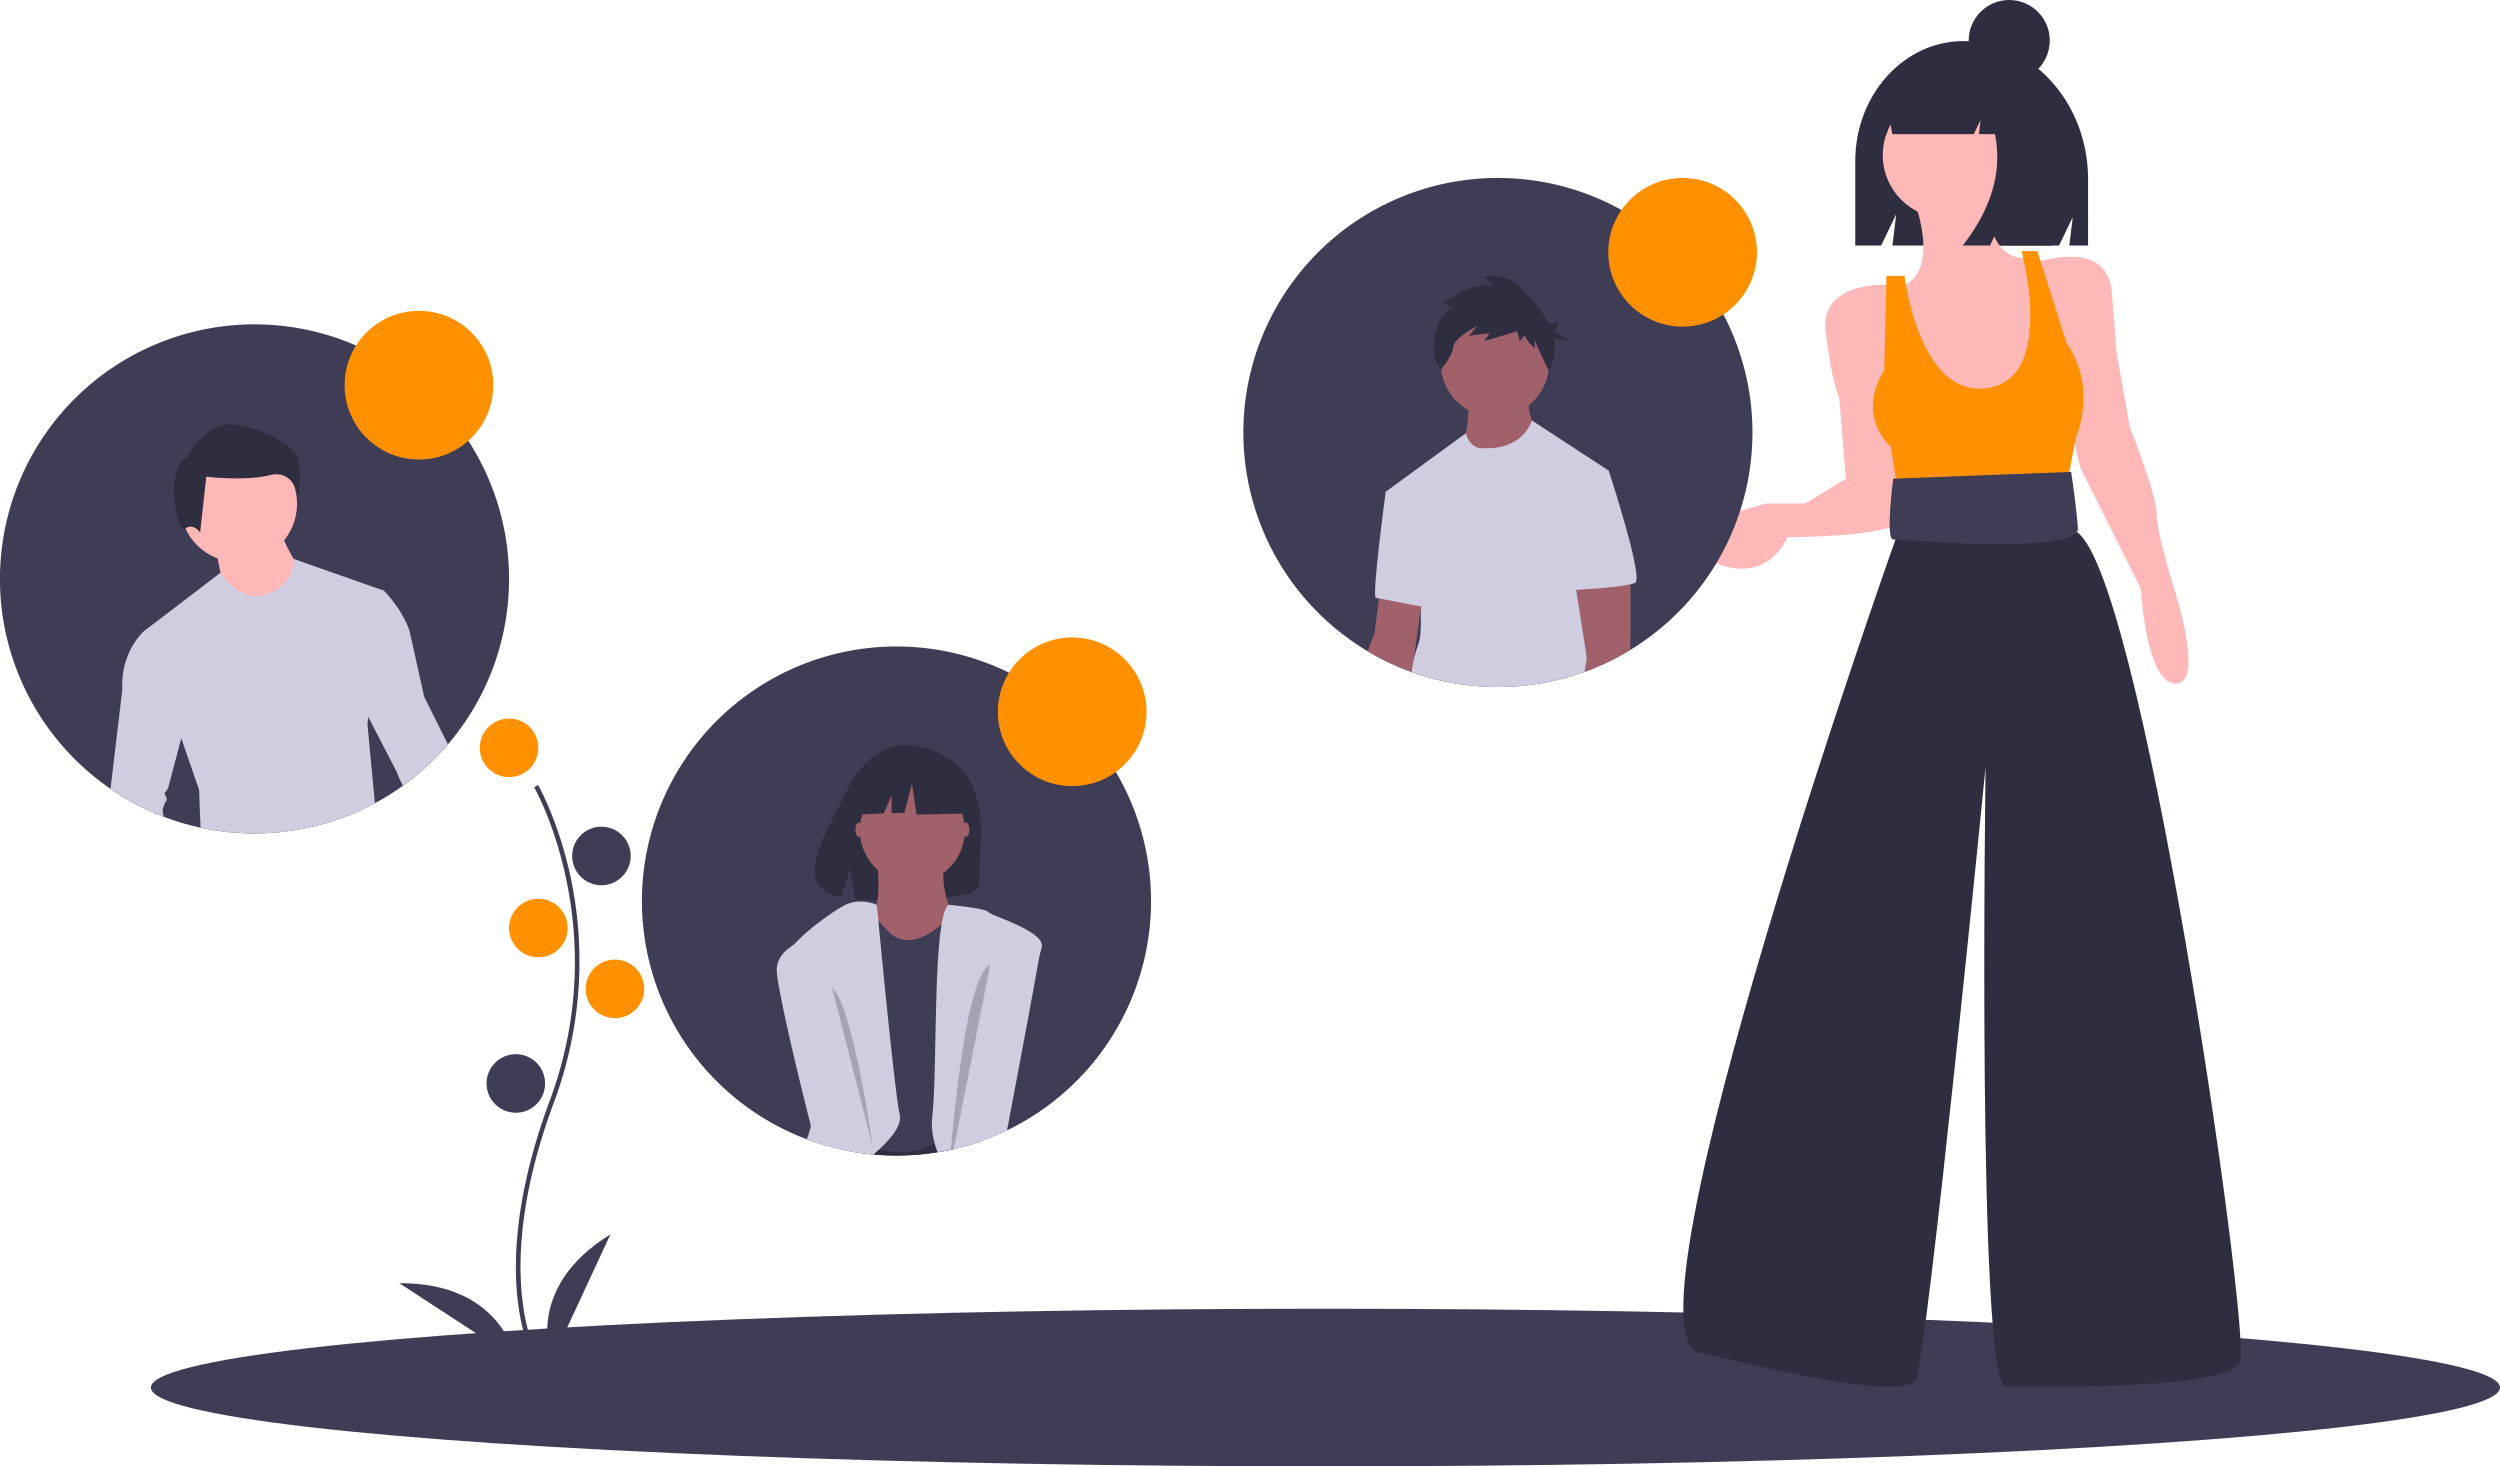 <svg id="a0efb2fe-b3cc-4026-a10e-426d5b99099a" data-name="Layer 1" xmlns="http://www.w3.org/2000/svg" width="1109.871" height="651" viewBox="0 0 1109.871 651"><title>friends_online</title><path d="M916.762,142.738h-0c-26.542,0-48.058,23.878-48.058,53.334v37.424H880.214l6.663-13.866-1.666,13.866H959.192L965.25,220.89l-1.514,12.605h8.329V204.111C972.065,170.215,947.305,142.738,916.762,142.738Z" transform="translate(-45.065 -124.5)" fill="#2f2e41"/><ellipse cx="588.429" cy="616" rx="521.442" ry="35" fill="#3f3d56"/><path d="M282.211,728.021c-.229-.375-5.641-9.41-7.517-28.172-1.721-17.213-.614-46.227,14.433-86.698,28.506-76.671-6.569-138.533-6.928-139.149l1.73-1.004c.091.156,9.142,15.929,14.488,41.044a179.061,179.061,0,0,1-7.416,99.807c-28.457,76.54-7.301,112.773-7.084,113.131Z" transform="translate(-45.065 -124.5)" fill="#3f3d56"/><circle cx="226" cy="332" r="13" fill="#ff9100"/><circle cx="267" cy="380" r="13" fill="#3f3d56"/><circle cx="239" cy="412" r="13" fill="#ff9100"/><circle cx="273" cy="439" r="13" fill="#ff9100"/><circle cx="229" cy="481" r="13" fill="#3f3d56"/><path d="M290.065,728.5s-13-32,26-56Z" transform="translate(-45.065 -124.5)" fill="#3f3d56"/><path d="M274.077,727.92s-5.916-34.029-51.709-33.738Z" transform="translate(-45.065 -124.5)" fill="#3f3d56"/><path d="M893.565,210s15,35-5,42l20,66,34-2,9-22-2-33-3-22s-21,5-19-32Z" transform="translate(-45.065 -124.5)" fill="#ffb8b8"/><path d="M885.565,251s-33-3-30,21,6,29,6,29l3,36-18,11h-17s-52,12-26,25,35-10,35-10,48,0,51-8S885.565,251,885.565,251Z" transform="translate(-45.065 -124.5)" fill="#ffb8b8"/><path d="M949.565,241s31-11,33,13,2,26,2,26l6,34s12,30,12,39,9,37,9,37,12,39-1,38-15-42-15-42l-27-54-8-33Z" transform="translate(-45.065 -124.5)" fill="#ffb8b8"/><path d="M890.565,247h-8l-1,42s-13,18,3,34l4,26,73-3,5-27s10-22-4-42l-13-41h-7s16.213,59.778-18,61C896.565,298,890.565,247,890.565,247Z" transform="translate(-45.065 -124.5)" fill="#ff9100"/><path d="M892.565,344l-6,20s-125,352-87,361,91,21,96,12,31-272,31-272-4,275,9,275,99,2,104-11-45-361-74-369l-8-18Z" transform="translate(-45.065 -124.5)" fill="#2f2e41"/><path d="M964.565,334l-79,3s-3.606,27,0,27c1,0,83,7,82-5S964.565,334,964.565,334Z" transform="translate(-45.065 -124.5)" fill="#3f3d56"/><path d="M556.065,524.5a113.011,113.011,0,0,1-63.93,101.82c-.01,0-.01,0-.02.01a110.036,110.036,0,0,1-10.54,4.43c-.57.22-1.15.42-1.74.61-1.2.43-2.42.82-3.65,1.19q-3.795,1.17-7.7,2.07h-.01l-.07.02-.16.03c-.34.08-.69.16-1.04.23q-2.91.645-5.88,1.11a112.114,112.114,0,0,1-18.26,1.48c-3.28,0-6.54-.14-9.75-.42a4.556,4.556,0,0,1-.52-.05,113.435,113.435,0,0,1-25.86-5.43c-1.24-.42-2.48-.86-3.7-1.33a113.009,113.009,0,1,1,152.83-105.77Z" transform="translate(-45.065 -124.5)" fill="#3f3d56"/><path d="M429.639,525.768s26.504-11.549,38.953.651S435.261,534.602,429.639,525.768Z" transform="translate(-45.065 -124.5)" fill="#3f3d56"/><path d="M475.404,470.997c-8.907-15.05-26.528-15.751-26.528-15.751s-17.171-2.196-28.186,20.725c-10.267,21.364-24.437,41.992-2.281,46.993l4.002-12.456,2.478,13.383a86.686,86.686,0,0,0,9.48.162c23.727-.766,46.323.224,45.595-8.29C478.996,504.445,483.974,485.478,475.404,470.997Z" transform="translate(-45.065 -124.5)" fill="#2f2e41"/><path d="M479.835,631.37c.59-.19,1.17-.39,1.74-.61l-.13-.18-1.61-.09-10.42-.56h-.01l-1.75-.09-8.29-.45-18.05-.98-9.67-.52-.49-.03h-.12l-6.81-.37-2.22-.12-2.11,7.74a109.529,109.529,0,0,0,12.9,1.92,4.573,4.573,0,0,0,.52.05c3.21.28,6.47.42,9.75.42a112.118,112.118,0,0,0,18.26-1.48q2.97-.465,5.88-1.11c.35-.07.7-.15,1.04-.23l.16-.03.07-.02h.01q3.9-.9,7.7-2.07Z" transform="translate(-45.065 -124.5)" fill="#2f2e41"/><path d="M434.056,503.681s4.016,26.504-4.016,29.717,16.063,16.866,16.063,16.866h13.654l8.835-18.472s-8.031-14.457-3.213-28.11S434.056,503.681,434.056,503.681Z" transform="translate(-45.065 -124.5)" fill="#a0616a"/><path d="M479.835,631.37V537.41s-1.02-9.65-9.11-7.14a15.238,15.238,0,0,0-2.4,1,27.739,27.739,0,0,0-3.82,2.49c-.46.35-.93.73-1.42,1.14-.04.03-.08.07-.12.1-15.26,12.85-22.48,4.02-24.09,2.41-.59-.58-2.13-2.23-3.86-4.09v-.01c-.75-.8-1.53-1.64-2.27-2.46-2.29-2.47-4.31-4.68-4.31-4.68l-8.03,6.42,1.96,48.68.46,11.48v.01l.15,3.57v.02l1.25,31.14.19,4.7a85.339,85.339,0,0,0,8.27,2.18c.82.17,1.69.34,2.58.5,6.96,1.26,15.72,1.91,21.28-1.08a19.752,19.752,0,0,1,3.52-1.47,24.45,24.45,0,0,1,7.46-1.03c.54.01,1.07.03,1.6.06h.01a36.073,36.073,0,0,1,7.05,1.21Z" transform="translate(-45.065 -124.5)" fill="#3f3d56"/><path d="M441.315,628.41a48.912,48.912,0,0,1-6.05,6.46c-.68.62-1.36,1.22-2.05,1.81-.14.12-.28.23-.42.35a113.435,113.435,0,0,1-25.86-5.43c-1.24-.42-2.48-.86-3.7-1.33a37.334,37.334,0,0,0,1.81-6.03c5.53-25.92-10.55-65.26-11.95-71.57-.51-2.27,1.37-5.42,4.38-8.77,6.57-7.29,18.52-15.53,22.93-17.73a16.553,16.553,0,0,1,10.65-.98h.01a19.215,19.215,0,0,1,3.27.98v.01c.01.15.12,1.29.31,3.24.1,1.07.22,2.37.37,3.89v.01c.27,2.84.61,6.38,1.01,10.42v.01c2.41,24.89,6.77,68.21,8.47,75.58C445.125,622.06,443.725,625.22,441.315,628.41Z" transform="translate(-45.065 -124.5)" fill="#d0cde1"/><path d="M479.835,631.37c.59-.19,1.17-.39,1.74-.61a110.027,110.027,0,0,0,10.54-4.43c-5.14-15.02,10.05-62.77,14.4-77.55v-.02c.51-1.73.87-3.01,1.03-3.72,1.61-7.23-22.89-14.05-23.69-15.66-.62-1.22-10.57-2.45-15.26-2.96-1.45-.16-2.4-.25-2.4-.25-1.24.96-2.19,3.72-2.93,7.73-.07.32-.13.66-.18,1-.53,3.1-.94,6.85-1.27,11.06-1.82,22.96-1.2,59.24-2.86,74.18a30.421,30.421,0,0,0,.41,9.25,29.04,29.04,0,0,0,.7,2.93,34.288,34.288,0,0,0,1.26,3.7q2.97-.465,5.88-1.11c.35-.07.7-.15,1.04-.23l.16-.03.07-.02h.01q3.9-.9,7.7-2.07Z" transform="translate(-45.065 -124.5)" fill="#d0cde1"/><ellipse cx="428.747" cy="368.339" rx="1.606" ry="3.213" fill="#a0616a"/><ellipse cx="381.361" cy="368.339" rx="1.606" ry="3.213" fill="#a0616a"/><path d="M479.835,631.37c.59-.19,1.17-.39,1.74-.61a110.027,110.027,0,0,0,10.54-4.43.037.037,0,0,0,.01.03.06.06,0,0,1,.01-.04c6-31.68,12.36-65.57,14.38-77.54v-.02c.35-2.08.57-3.49.63-4.12.8-8.03-19.28-8.03-19.28-8.03l-3.2,16.17-4.83,24.43-1.66,8.39-8.77,44.33-.28,1.42-.65,3.28h.01q3.9-.9,7.7-2.07Z" transform="translate(-45.065 -124.5)" fill="#d0cde1"/><path d="M432.795,637.03a113.435,113.435,0,0,1-25.86-5.43c-.63-2.43-1.26-4.89-1.89-7.36-7.81-30.65-15.16-63.08-15.16-69.16,0-5.03,3.51-8.66,7.59-11.18a43.088,43.088,0,0,1,12.49-4.88s2.56,10.65,6.24,26.01c1.97,8.2,4.25,17.74,6.62,27.72v.01c2.76,11.58,5.65,23.74,8.33,35.1q.645,2.76,1.28,5.44v.04a.1.1,0,0,1,.01.04q.12.495.24.99c.18.78.36,1.55.53,2.31.04.13.07.26.1.4A4.556,4.556,0,0,1,432.795,637.03Z" transform="translate(-45.065 -124.5)" fill="#d0cde1"/><path d="M414.379,562.713l18.071,70.67S424.017,571.547,414.379,562.713Z" transform="translate(-45.065 -124.5)" opacity="0.2"/><path d="M461.325,636.02l5.88-1.14v.03Q464.295,635.555,461.325,636.02Z" transform="translate(-45.065 -124.5)" opacity="0.2"/><path d="M484.665,552.78l-4.83,24.43-1.66,8.39-8.76,44.33h-.01l-.27,1.42h-.01l-.64,3.28h-.01l-.07.02-.16.03-1.04.2c.09-1.12.2-2.32.32-3.59.04-.47.08-.95.13-1.45,1.88-20.43,5.89-55.72,12.18-70.5C481.315,555.86,482.925,553.52,484.665,552.78Z" transform="translate(-45.065 -124.5)" opacity="0.2"/><circle cx="405.054" cy="368.74" r="23.291" fill="#a0616a"/><polygon points="426.401 345.046 408.992 335.927 384.951 339.657 379.977 361.626 392.359 361.15 395.818 353.079 395.818 361.017 401.531 360.797 404.847 347.947 406.92 361.626 427.23 361.212 426.401 345.046" fill="#2f2e41"/><path d="M271.065,381.5a112.991,112.991,0,0,1-47.1,91.79,111.28,111.28,0,0,1-12.47,7.8,113.297,113.297,0,0,1-77.37,10.86,110.597,110.597,0,0,1-16.42-4.88,113.01,113.01,0,1,1,153.36-105.57Z" transform="translate(-45.065 -124.5)" fill="#3f3d56"/><circle cx="105.873" cy="223.642" r="25.989" fill="#ffb8b8"/><path d="M140.786,368.04s3.249,15.431,3.249,17.055,15.431,8.934,15.431,8.934l13.806-2.436,4.873-14.619s-8.121-12.182-8.121-17.055Z" transform="translate(-45.065 -124.5)" fill="#ffb8b8"/><path d="M158.065,494.5a113.063,113.063,0,0,1-23.94-2.55c-.39-7.95-.65-16.71-.65-16.71l-7.92-22.98-16.44-47.67,33.85-25.84s8.38,13.65,20.56,9.59a16.804,16.804,0,0,0,11.92-15.7l40.06,14.08-6.92,56.15-.39,3.14,3.3,35.08A112.443,112.443,0,0,1,158.065,494.5Z" transform="translate(-45.065 -124.5)" fill="#d0cde1"/><path d="M128.401,327.204s8.251-17.878,24.066-13.752,24.754,10.314,25.442,16.503-.344,15.471-.344,15.471-1.719-12.721-12.721-9.97-28.192.688-28.192.688l-2.75,24.754s-3.094-4.469-6.532-1.719S117.399,332.705,128.401,327.204Z" transform="translate(-45.065 -124.5)" fill="#2f2e41"/><path d="M94.135,474.68l5.23-44.1c-.81-17.06,9.75-25.99,9.75-25.99h12.18l8.93,30.05-4.67,17.62-5.88,22.17-1.63,2.44s1.63,2.43.81,3.25c-.81.81-1.62,4.06-1.62,4.06s.17,1.16.47,2.89A111.979,111.979,0,0,1,94.135,474.68Z" transform="translate(-45.065 -124.5)" fill="#d0cde1"/><path d="M243.935,454.95a112.843,112.843,0,0,1-19.97,18.34,37.727,37.727,0,0,1-2.78-6.17l-12.6-24.25-8.51-16.36,1.62-42.23,13.81,2.44s8.12,8.12,11.37,17.87l6.5,29.23,10.55,21.12Z" transform="translate(-45.065 -124.5)" fill="#d0cde1"/><path d="M823.065,316.5a112.917,112.917,0,0,1-54.27,96.55c-2,1.22-4.04,2.37-6.12,3.47-3.1,1.64-6.29,3.14-9.55,4.47V421c-1.04.43-2.08.84-3.13,1.23-.49.19-.99.38-1.49.56a113.267,113.267,0,0,1-38.44,6.71,113.432,113.432,0,0,1-25.57-2.9,111.727,111.727,0,0,1-12.85-3.8h-.01a112.535,112.535,0,0,1-15.5-6.98q-1.95-1.05-3.84-2.19c-.88-.52-1.74-1.05-2.6-1.59a113.006,113.006,0,1,1,173.37-95.54Z" transform="translate(-45.065 -124.5)" fill="#3f3d56"/><path d="M697.039,300.004s.669,17.392-3.345,21.405,20.067,18.061,20.067,18.061l14.047-22.074s-5.351-9.365-4.013-17.392Z" transform="translate(-45.065 -124.5)" fill="#a0616a"/><circle cx="663.68" cy="161.122" r="24.081" fill="#a0616a"/><path d="M749.555,416.65q.225,2.79.44,5.58c-.49.19-.99.38-1.49.56a113.267,113.267,0,0,1-38.44,6.71,113.432,113.432,0,0,1-25.57-2.9,111.727,111.727,0,0,1-12.85-3.8l-.01.09a.139.139,0,0,1,0-.09,27.264,27.264,0,0,1,1.14-6.01v-.01c.56-2.06,1.32-4.44,2.19-7.07.94-2.81,1-8.95.8-14.72-.02-.44-.03-.89-.05-1.32-.08-1.87-.18-3.66-.28-5.25-.23-3.59-.47-6.14-.47-6.14l-14.72-39.47,35.55-25.96c2.1,6.81,6.6,6.57,6.6,6.57,19.08,1.31,22.59-11.87,22.7-12.3v-.01l34.15,22.34-14.04,34.11s.57,5.78,1.38,14.6c.12,1.3.24,2.67.38,4.1C747.745,394.92,748.695,405.71,749.555,416.65Z" transform="translate(-45.065 -124.5)" fill="#d0cde1"/><path d="M676.635,388.63l-.7,5.08-.17,1.28-2.97,21.7-.02.09v.01l-1.13,6.01-.01.09a.139.139,0,0,1,0-.09,112.535,112.535,0,0,1-15.5-6.98q-1.95-1.05-3.84-2.19a69.566,69.566,0,0,1,2.94-7.6l2.04-15.88.63-4.86,17.53,3.13Z" transform="translate(-45.065 -124.5)" fill="#a0616a"/><path d="M669.948,341.811l-9.699,1.003s-6.355,47.158-4.348,47.158,24.75,5.351,25.419,4.013S669.948,341.811,669.948,341.811Z" transform="translate(-45.065 -124.5)" fill="#d0cde1"/><path d="M690.165,260.938l-4.341-1.579s9.077-9.077,21.705-8.287l-3.552-3.552s8.682-3.157,16.575,5.13c4.149,4.356,8.949,9.477,11.942,15.246h4.649l-1.94,3.881,6.791,3.881-6.97-.697a19.581,19.581,0,0,1-.659,10.05l-1.578,4.341s-6.314-12.628-6.314-14.207v3.946s-4.341-3.552-4.341-5.919l-2.368,2.762-1.184-4.341-14.601,4.341,2.368-3.552-9.077,1.184,3.552-4.341s-10.26,5.13-10.655,9.471-5.525,9.866-5.525,9.866l-2.368-3.946S678.721,266.857,690.165,260.938Z" transform="translate(-45.065 -124.5)" fill="#2f2e41"/><path d="M768.795,413.05c-2,1.22-4.04,2.37-6.12,3.47-3.1,1.64-6.29,3.14-9.55,4.47V421c-1.04.43-2.08.84-3.13,1.23-.49.19-.99.38-1.49.56l1.05-6.14-4.76-30.25-.6-3.79,2.39-.45,22.36-4.23v27.43S769.005,408.33,768.795,413.05Z" transform="translate(-45.065 -124.5)" fill="#a0616a"/><path d="M746.204,331.777l13.044,1.672s15.719,47.827,11.706,49.834-30.101,3.345-30.101,3.345Z" transform="translate(-45.065 -124.5)" fill="#d0cde1"/><circle cx="186" cy="171" r="33" fill="#ff9100"/><circle cx="476" cy="316" r="33" fill="#ff9100"/><circle cx="747" cy="112" r="33" fill="#ff9100"/><circle cx="863.956" cy="68.856" r="28.098" fill="#ffb8b8"/><path d="M930.424,157.429A25.204,25.204,0,0,0,910.538,147.281h-.944c-18.192,0-32.939,16.461-32.939,36.768v0h6.096l.984-7.493,1.443,7.493H921.331l3.029-6.339-.757,6.339h7.112q4.978,24.723-14.306,49.446h12.116l6.058-12.679-1.514,12.679h23.095l4.543-29.161C960.706,182.496,948.017,163.977,930.424,157.429Z" transform="translate(-45.065 -124.5)" fill="#2f2e41"/><circle cx="892" cy="18" r="18" fill="#2f2e41"/></svg>